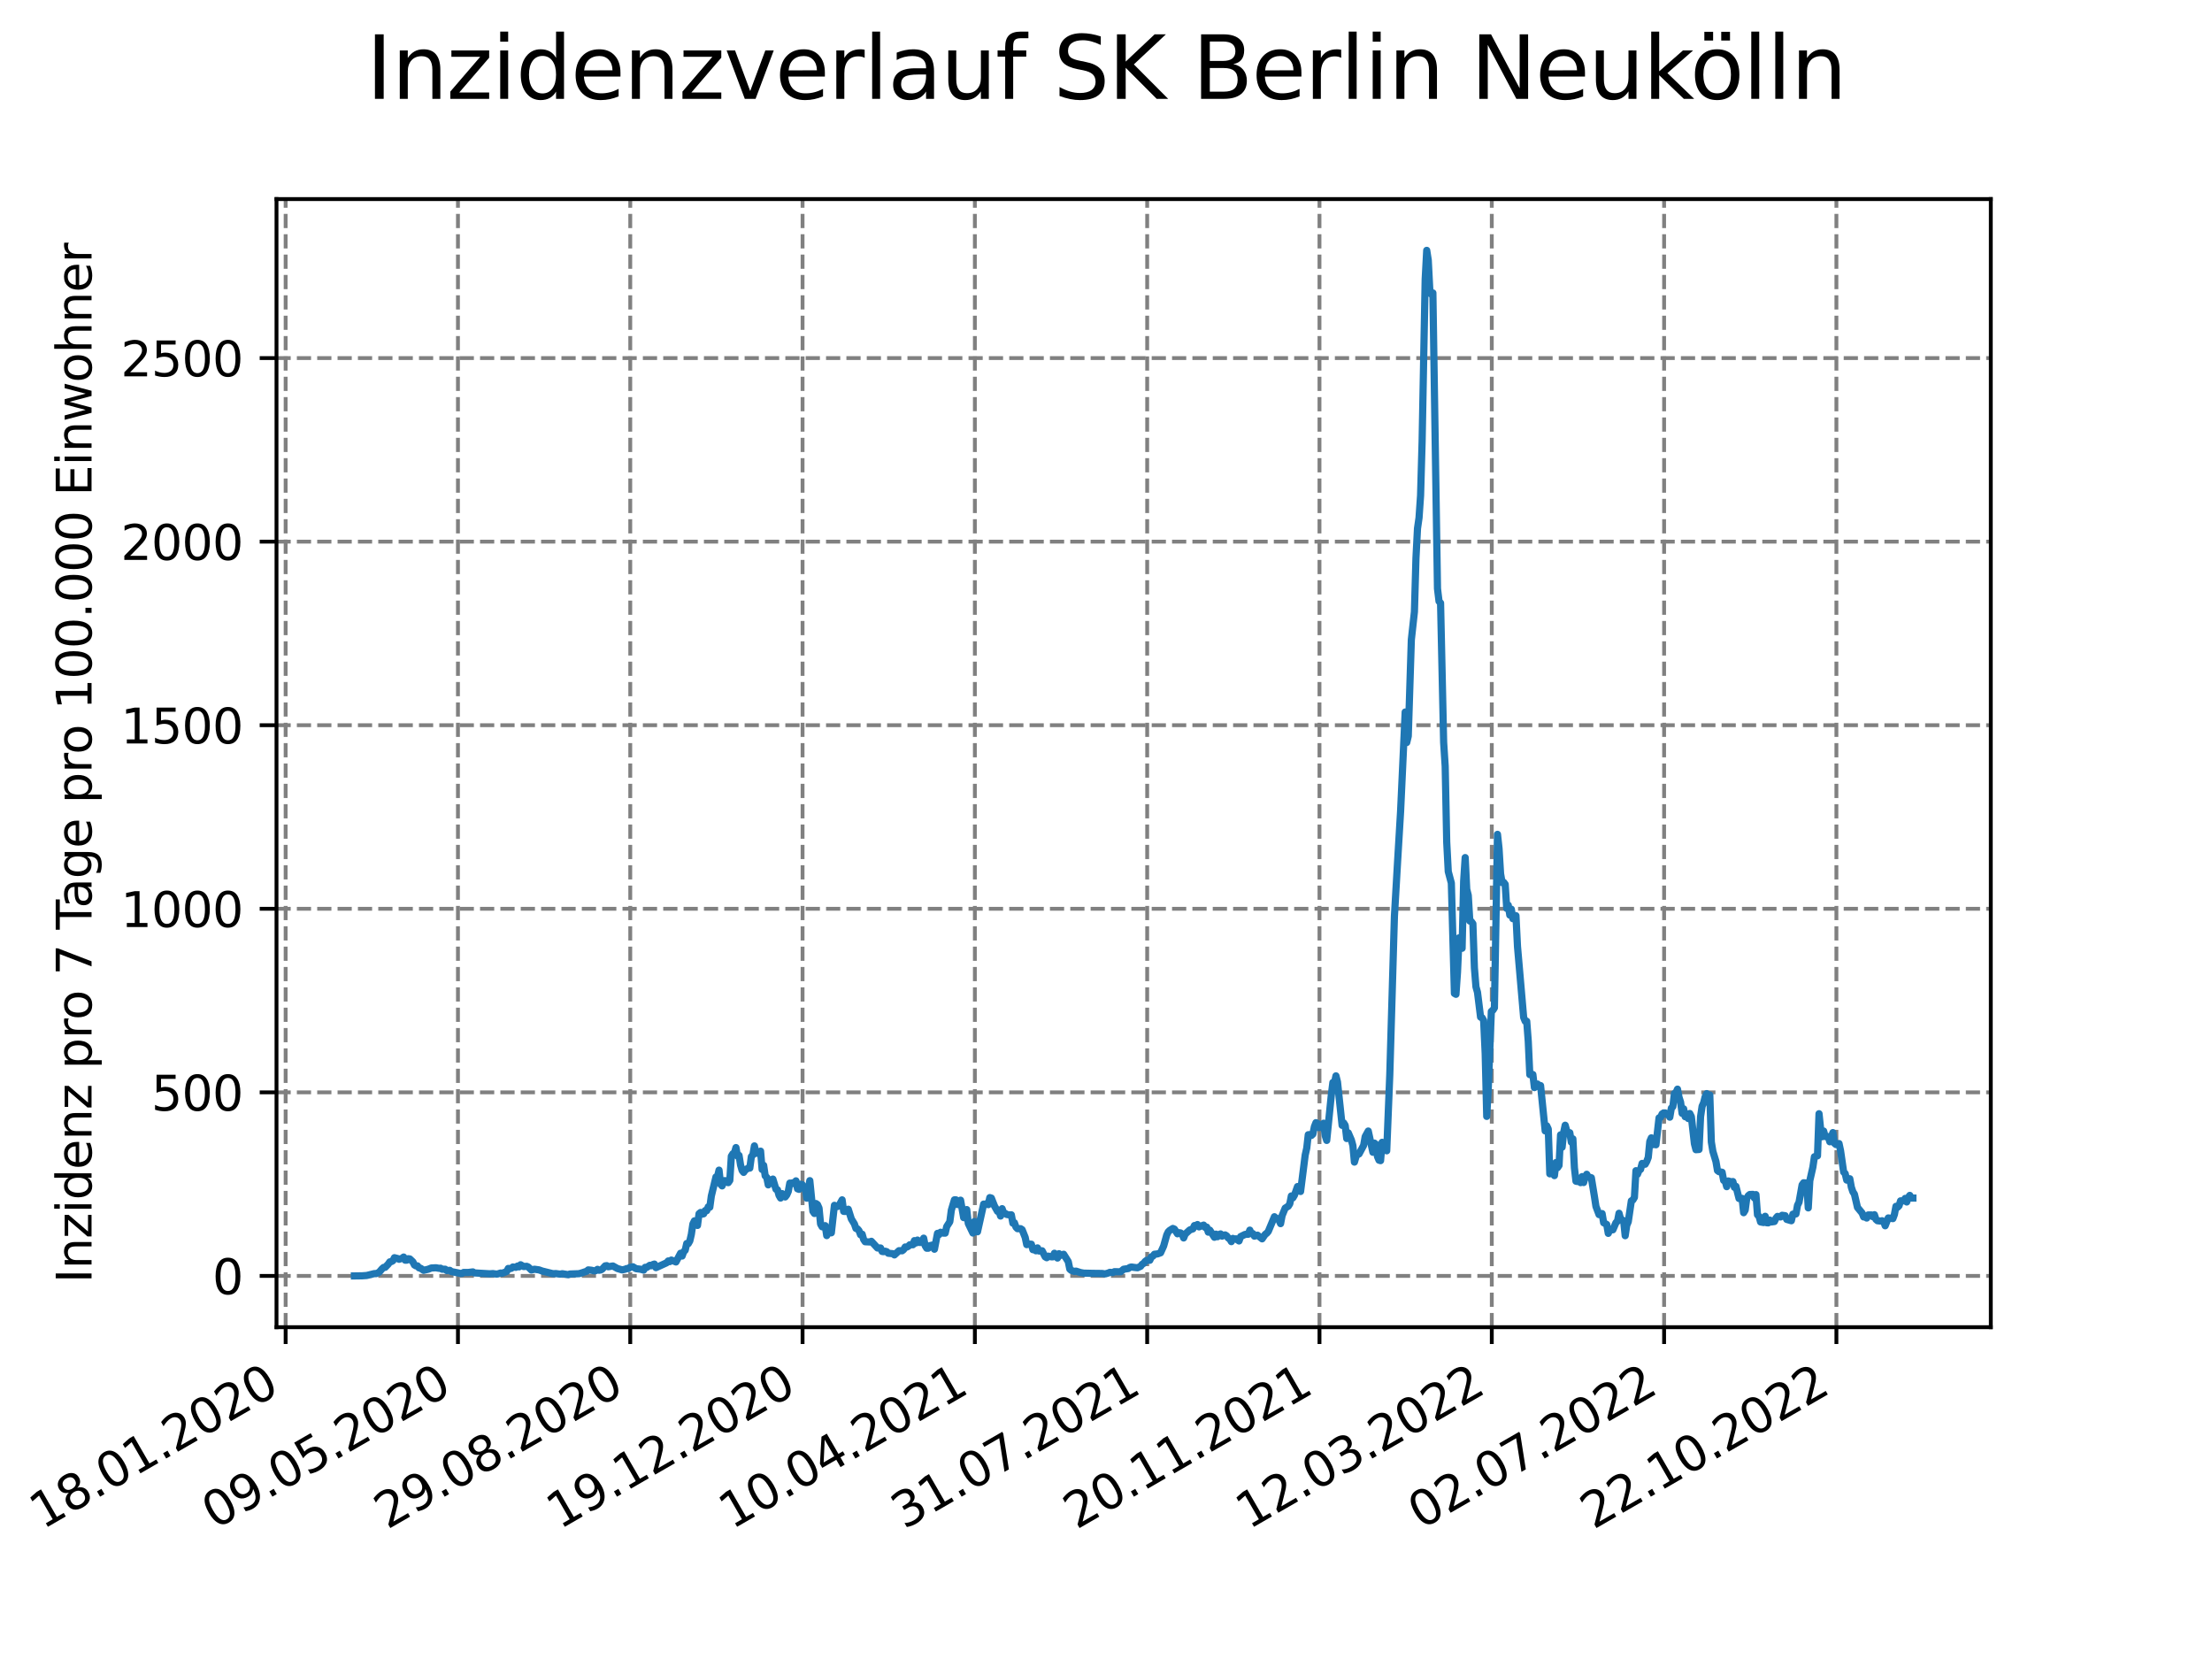<?xml version="1.0" encoding="utf-8" standalone="no"?>
<!DOCTYPE svg PUBLIC "-//W3C//DTD SVG 1.1//EN"
  "http://www.w3.org/Graphics/SVG/1.1/DTD/svg11.dtd">
<svg xmlns:xlink="http://www.w3.org/1999/xlink" width="460.8pt" height="345.6pt" viewBox="0 0 460.8 345.6" xmlns="http://www.w3.org/2000/svg" version="1.1">
 <defs>
  <style type="text/css">*{stroke-linejoin: round; stroke-linecap: butt}</style>
 </defs>
 <g id="figure_1">
  <g id="patch_1">
   <path d="M 0 345.6 
L 460.8 345.6 
L 460.8 0 
L 0 0 
z
" style="fill: #ffffff"/>
  </g>
  <g id="axes_1">
   <g id="patch_2">
    <path d="M 57.6 276.48 
L 414.72 276.48 
L 414.72 41.472 
L 57.6 41.472 
z
" style="fill: #ffffff"/>
   </g>
   <g id="matplotlib.axis_1">
    <g id="xtick_1">
     <g id="line2d_1">
      <path d="M 59.504 276.48 
L 59.504 41.472 
" clip-path="url(#p073a568edd)" style="fill: none; stroke-dasharray: 2.96,1.28; stroke-dashoffset: 0; stroke: #808080; stroke-width: 0.8"/>
     </g>
     <g id="line2d_2">
      <defs>
       <path id="mf4f0effdfe" d="M 0 0 
L 0 3.5 
" style="stroke: #000000; stroke-width: 0.8"/>
      </defs>
      <g>
       <use xlink:href="#mf4f0effdfe" x="59.504" y="276.48" style="stroke: #000000; stroke-width: 0.8"/>
      </g>
     </g>
     <g id="text_1">
      <!-- 18.01.2020 -->
      <g transform="translate(8.879 318.689) rotate(-30) scale(0.1 -0.1)">
       <defs>
        <path id="DejaVuSans-31" d="M 794 531 
L 1825 531 
L 1825 4091 
L 703 3866 
L 703 4441 
L 1819 4666 
L 2450 4666 
L 2450 531 
L 3481 531 
L 3481 0 
L 794 0 
L 794 531 
z
" transform="scale(0.016)"/>
        <path id="DejaVuSans-38" d="M 2034 2216 
Q 1584 2216 1326 1975 
Q 1069 1734 1069 1313 
Q 1069 891 1326 650 
Q 1584 409 2034 409 
Q 2484 409 2743 651 
Q 3003 894 3003 1313 
Q 3003 1734 2745 1975 
Q 2488 2216 2034 2216 
z
M 1403 2484 
Q 997 2584 770 2862 
Q 544 3141 544 3541 
Q 544 4100 942 4425 
Q 1341 4750 2034 4750 
Q 2731 4750 3128 4425 
Q 3525 4100 3525 3541 
Q 3525 3141 3298 2862 
Q 3072 2584 2669 2484 
Q 3125 2378 3379 2068 
Q 3634 1759 3634 1313 
Q 3634 634 3220 271 
Q 2806 -91 2034 -91 
Q 1263 -91 848 271 
Q 434 634 434 1313 
Q 434 1759 690 2068 
Q 947 2378 1403 2484 
z
M 1172 3481 
Q 1172 3119 1398 2916 
Q 1625 2713 2034 2713 
Q 2441 2713 2670 2916 
Q 2900 3119 2900 3481 
Q 2900 3844 2670 4047 
Q 2441 4250 2034 4250 
Q 1625 4250 1398 4047 
Q 1172 3844 1172 3481 
z
" transform="scale(0.016)"/>
        <path id="DejaVuSans-2e" d="M 684 794 
L 1344 794 
L 1344 0 
L 684 0 
L 684 794 
z
" transform="scale(0.016)"/>
        <path id="DejaVuSans-30" d="M 2034 4250 
Q 1547 4250 1301 3770 
Q 1056 3291 1056 2328 
Q 1056 1369 1301 889 
Q 1547 409 2034 409 
Q 2525 409 2770 889 
Q 3016 1369 3016 2328 
Q 3016 3291 2770 3770 
Q 2525 4250 2034 4250 
z
M 2034 4750 
Q 2819 4750 3233 4129 
Q 3647 3509 3647 2328 
Q 3647 1150 3233 529 
Q 2819 -91 2034 -91 
Q 1250 -91 836 529 
Q 422 1150 422 2328 
Q 422 3509 836 4129 
Q 1250 4750 2034 4750 
z
" transform="scale(0.016)"/>
        <path id="DejaVuSans-32" d="M 1228 531 
L 3431 531 
L 3431 0 
L 469 0 
L 469 531 
Q 828 903 1448 1529 
Q 2069 2156 2228 2338 
Q 2531 2678 2651 2914 
Q 2772 3150 2772 3378 
Q 2772 3750 2511 3984 
Q 2250 4219 1831 4219 
Q 1534 4219 1204 4116 
Q 875 4013 500 3803 
L 500 4441 
Q 881 4594 1212 4672 
Q 1544 4750 1819 4750 
Q 2544 4750 2975 4387 
Q 3406 4025 3406 3419 
Q 3406 3131 3298 2873 
Q 3191 2616 2906 2266 
Q 2828 2175 2409 1742 
Q 1991 1309 1228 531 
z
" transform="scale(0.016)"/>
       </defs>
       <use xlink:href="#DejaVuSans-31"/>
       <use xlink:href="#DejaVuSans-38" x="63.623"/>
       <use xlink:href="#DejaVuSans-2e" x="127.246"/>
       <use xlink:href="#DejaVuSans-30" x="159.033"/>
       <use xlink:href="#DejaVuSans-31" x="222.656"/>
       <use xlink:href="#DejaVuSans-2e" x="286.279"/>
       <use xlink:href="#DejaVuSans-32" x="318.066"/>
       <use xlink:href="#DejaVuSans-30" x="381.689"/>
       <use xlink:href="#DejaVuSans-32" x="445.312"/>
       <use xlink:href="#DejaVuSans-30" x="508.936"/>
      </g>
     </g>
    </g>
    <g id="xtick_2">
     <g id="line2d_3">
      <path d="M 95.399 276.48 
L 95.399 41.472 
" clip-path="url(#p073a568edd)" style="fill: none; stroke-dasharray: 2.96,1.28; stroke-dashoffset: 0; stroke: #808080; stroke-width: 0.8"/>
     </g>
     <g id="line2d_4">
      <g>
       <use xlink:href="#mf4f0effdfe" x="95.399" y="276.48" style="stroke: #000000; stroke-width: 0.8"/>
      </g>
     </g>
     <g id="text_2">
      <!-- 09.05.2020 -->
      <g transform="translate(44.774 318.689) rotate(-30) scale(0.1 -0.1)">
       <defs>
        <path id="DejaVuSans-39" d="M 703 97 
L 703 672 
Q 941 559 1184 500 
Q 1428 441 1663 441 
Q 2288 441 2617 861 
Q 2947 1281 2994 2138 
Q 2813 1869 2534 1725 
Q 2256 1581 1919 1581 
Q 1219 1581 811 2004 
Q 403 2428 403 3163 
Q 403 3881 828 4315 
Q 1253 4750 1959 4750 
Q 2769 4750 3195 4129 
Q 3622 3509 3622 2328 
Q 3622 1225 3098 567 
Q 2575 -91 1691 -91 
Q 1453 -91 1209 -44 
Q 966 3 703 97 
z
M 1959 2075 
Q 2384 2075 2632 2365 
Q 2881 2656 2881 3163 
Q 2881 3666 2632 3958 
Q 2384 4250 1959 4250 
Q 1534 4250 1286 3958 
Q 1038 3666 1038 3163 
Q 1038 2656 1286 2365 
Q 1534 2075 1959 2075 
z
" transform="scale(0.016)"/>
        <path id="DejaVuSans-35" d="M 691 4666 
L 3169 4666 
L 3169 4134 
L 1269 4134 
L 1269 2991 
Q 1406 3038 1543 3061 
Q 1681 3084 1819 3084 
Q 2600 3084 3056 2656 
Q 3513 2228 3513 1497 
Q 3513 744 3044 326 
Q 2575 -91 1722 -91 
Q 1428 -91 1123 -41 
Q 819 9 494 109 
L 494 744 
Q 775 591 1075 516 
Q 1375 441 1709 441 
Q 2250 441 2565 725 
Q 2881 1009 2881 1497 
Q 2881 1984 2565 2268 
Q 2250 2553 1709 2553 
Q 1456 2553 1204 2497 
Q 953 2441 691 2322 
L 691 4666 
z
" transform="scale(0.016)"/>
       </defs>
       <use xlink:href="#DejaVuSans-30"/>
       <use xlink:href="#DejaVuSans-39" x="63.623"/>
       <use xlink:href="#DejaVuSans-2e" x="127.246"/>
       <use xlink:href="#DejaVuSans-30" x="159.033"/>
       <use xlink:href="#DejaVuSans-35" x="222.656"/>
       <use xlink:href="#DejaVuSans-2e" x="286.279"/>
       <use xlink:href="#DejaVuSans-32" x="318.066"/>
       <use xlink:href="#DejaVuSans-30" x="381.689"/>
       <use xlink:href="#DejaVuSans-32" x="445.312"/>
       <use xlink:href="#DejaVuSans-30" x="508.936"/>
      </g>
     </g>
    </g>
    <g id="xtick_3">
     <g id="line2d_5">
      <path d="M 131.294 276.48 
L 131.294 41.472 
" clip-path="url(#p073a568edd)" style="fill: none; stroke-dasharray: 2.96,1.28; stroke-dashoffset: 0; stroke: #808080; stroke-width: 0.8"/>
     </g>
     <g id="line2d_6">
      <g>
       <use xlink:href="#mf4f0effdfe" x="131.294" y="276.48" style="stroke: #000000; stroke-width: 0.8"/>
      </g>
     </g>
     <g id="text_3">
      <!-- 29.08.2020 -->
      <g transform="translate(80.668 318.689) rotate(-30) scale(0.1 -0.1)">
       <use xlink:href="#DejaVuSans-32"/>
       <use xlink:href="#DejaVuSans-39" x="63.623"/>
       <use xlink:href="#DejaVuSans-2e" x="127.246"/>
       <use xlink:href="#DejaVuSans-30" x="159.033"/>
       <use xlink:href="#DejaVuSans-38" x="222.656"/>
       <use xlink:href="#DejaVuSans-2e" x="286.279"/>
       <use xlink:href="#DejaVuSans-32" x="318.066"/>
       <use xlink:href="#DejaVuSans-30" x="381.689"/>
       <use xlink:href="#DejaVuSans-32" x="445.312"/>
       <use xlink:href="#DejaVuSans-30" x="508.936"/>
      </g>
     </g>
    </g>
    <g id="xtick_4">
     <g id="line2d_7">
      <path d="M 167.188 276.48 
L 167.188 41.472 
" clip-path="url(#p073a568edd)" style="fill: none; stroke-dasharray: 2.96,1.28; stroke-dashoffset: 0; stroke: #808080; stroke-width: 0.8"/>
     </g>
     <g id="line2d_8">
      <g>
       <use xlink:href="#mf4f0effdfe" x="167.188" y="276.48" style="stroke: #000000; stroke-width: 0.8"/>
      </g>
     </g>
     <g id="text_4">
      <!-- 19.12.2020 -->
      <g transform="translate(116.563 318.689) rotate(-30) scale(0.1 -0.1)">
       <use xlink:href="#DejaVuSans-31"/>
       <use xlink:href="#DejaVuSans-39" x="63.623"/>
       <use xlink:href="#DejaVuSans-2e" x="127.246"/>
       <use xlink:href="#DejaVuSans-31" x="159.033"/>
       <use xlink:href="#DejaVuSans-32" x="222.656"/>
       <use xlink:href="#DejaVuSans-2e" x="286.279"/>
       <use xlink:href="#DejaVuSans-32" x="318.066"/>
       <use xlink:href="#DejaVuSans-30" x="381.689"/>
       <use xlink:href="#DejaVuSans-32" x="445.312"/>
       <use xlink:href="#DejaVuSans-30" x="508.936"/>
      </g>
     </g>
    </g>
    <g id="xtick_5">
     <g id="line2d_9">
      <path d="M 203.083 276.48 
L 203.083 41.472 
" clip-path="url(#p073a568edd)" style="fill: none; stroke-dasharray: 2.96,1.28; stroke-dashoffset: 0; stroke: #808080; stroke-width: 0.8"/>
     </g>
     <g id="line2d_10">
      <g>
       <use xlink:href="#mf4f0effdfe" x="203.083" y="276.48" style="stroke: #000000; stroke-width: 0.8"/>
      </g>
     </g>
     <g id="text_5">
      <!-- 10.04.2021 -->
      <g transform="translate(152.458 318.689) rotate(-30) scale(0.1 -0.1)">
       <defs>
        <path id="DejaVuSans-34" d="M 2419 4116 
L 825 1625 
L 2419 1625 
L 2419 4116 
z
M 2253 4666 
L 3047 4666 
L 3047 1625 
L 3713 1625 
L 3713 1100 
L 3047 1100 
L 3047 0 
L 2419 0 
L 2419 1100 
L 313 1100 
L 313 1709 
L 2253 4666 
z
" transform="scale(0.016)"/>
       </defs>
       <use xlink:href="#DejaVuSans-31"/>
       <use xlink:href="#DejaVuSans-30" x="63.623"/>
       <use xlink:href="#DejaVuSans-2e" x="127.246"/>
       <use xlink:href="#DejaVuSans-30" x="159.033"/>
       <use xlink:href="#DejaVuSans-34" x="222.656"/>
       <use xlink:href="#DejaVuSans-2e" x="286.279"/>
       <use xlink:href="#DejaVuSans-32" x="318.066"/>
       <use xlink:href="#DejaVuSans-30" x="381.689"/>
       <use xlink:href="#DejaVuSans-32" x="445.312"/>
       <use xlink:href="#DejaVuSans-31" x="508.936"/>
      </g>
     </g>
    </g>
    <g id="xtick_6">
     <g id="line2d_11">
      <path d="M 238.978 276.48 
L 238.978 41.472 
" clip-path="url(#p073a568edd)" style="fill: none; stroke-dasharray: 2.96,1.28; stroke-dashoffset: 0; stroke: #808080; stroke-width: 0.8"/>
     </g>
     <g id="line2d_12">
      <g>
       <use xlink:href="#mf4f0effdfe" x="238.978" y="276.48" style="stroke: #000000; stroke-width: 0.8"/>
      </g>
     </g>
     <g id="text_6">
      <!-- 31.07.2021 -->
      <g transform="translate(188.352 318.689) rotate(-30) scale(0.1 -0.1)">
       <defs>
        <path id="DejaVuSans-33" d="M 2597 2516 
Q 3050 2419 3304 2112 
Q 3559 1806 3559 1356 
Q 3559 666 3084 287 
Q 2609 -91 1734 -91 
Q 1441 -91 1130 -33 
Q 819 25 488 141 
L 488 750 
Q 750 597 1062 519 
Q 1375 441 1716 441 
Q 2309 441 2620 675 
Q 2931 909 2931 1356 
Q 2931 1769 2642 2001 
Q 2353 2234 1838 2234 
L 1294 2234 
L 1294 2753 
L 1863 2753 
Q 2328 2753 2575 2939 
Q 2822 3125 2822 3475 
Q 2822 3834 2567 4026 
Q 2313 4219 1838 4219 
Q 1578 4219 1281 4162 
Q 984 4106 628 3988 
L 628 4550 
Q 988 4650 1302 4700 
Q 1616 4750 1894 4750 
Q 2613 4750 3031 4423 
Q 3450 4097 3450 3541 
Q 3450 3153 3228 2886 
Q 3006 2619 2597 2516 
z
" transform="scale(0.016)"/>
        <path id="DejaVuSans-37" d="M 525 4666 
L 3525 4666 
L 3525 4397 
L 1831 0 
L 1172 0 
L 2766 4134 
L 525 4134 
L 525 4666 
z
" transform="scale(0.016)"/>
       </defs>
       <use xlink:href="#DejaVuSans-33"/>
       <use xlink:href="#DejaVuSans-31" x="63.623"/>
       <use xlink:href="#DejaVuSans-2e" x="127.246"/>
       <use xlink:href="#DejaVuSans-30" x="159.033"/>
       <use xlink:href="#DejaVuSans-37" x="222.656"/>
       <use xlink:href="#DejaVuSans-2e" x="286.279"/>
       <use xlink:href="#DejaVuSans-32" x="318.066"/>
       <use xlink:href="#DejaVuSans-30" x="381.689"/>
       <use xlink:href="#DejaVuSans-32" x="445.312"/>
       <use xlink:href="#DejaVuSans-31" x="508.936"/>
      </g>
     </g>
    </g>
    <g id="xtick_7">
     <g id="line2d_13">
      <path d="M 274.872 276.48 
L 274.872 41.472 
" clip-path="url(#p073a568edd)" style="fill: none; stroke-dasharray: 2.96,1.28; stroke-dashoffset: 0; stroke: #808080; stroke-width: 0.8"/>
     </g>
     <g id="line2d_14">
      <g>
       <use xlink:href="#mf4f0effdfe" x="274.872" y="276.48" style="stroke: #000000; stroke-width: 0.8"/>
      </g>
     </g>
     <g id="text_7">
      <!-- 20.11.2021 -->
      <g transform="translate(224.247 318.689) rotate(-30) scale(0.1 -0.1)">
       <use xlink:href="#DejaVuSans-32"/>
       <use xlink:href="#DejaVuSans-30" x="63.623"/>
       <use xlink:href="#DejaVuSans-2e" x="127.246"/>
       <use xlink:href="#DejaVuSans-31" x="159.033"/>
       <use xlink:href="#DejaVuSans-31" x="222.656"/>
       <use xlink:href="#DejaVuSans-2e" x="286.279"/>
       <use xlink:href="#DejaVuSans-32" x="318.066"/>
       <use xlink:href="#DejaVuSans-30" x="381.689"/>
       <use xlink:href="#DejaVuSans-32" x="445.312"/>
       <use xlink:href="#DejaVuSans-31" x="508.936"/>
      </g>
     </g>
    </g>
    <g id="xtick_8">
     <g id="line2d_15">
      <path d="M 310.767 276.48 
L 310.767 41.472 
" clip-path="url(#p073a568edd)" style="fill: none; stroke-dasharray: 2.96,1.28; stroke-dashoffset: 0; stroke: #808080; stroke-width: 0.8"/>
     </g>
     <g id="line2d_16">
      <g>
       <use xlink:href="#mf4f0effdfe" x="310.767" y="276.48" style="stroke: #000000; stroke-width: 0.8"/>
      </g>
     </g>
     <g id="text_8">
      <!-- 12.03.2022 -->
      <g transform="translate(260.142 318.689) rotate(-30) scale(0.1 -0.1)">
       <use xlink:href="#DejaVuSans-31"/>
       <use xlink:href="#DejaVuSans-32" x="63.623"/>
       <use xlink:href="#DejaVuSans-2e" x="127.246"/>
       <use xlink:href="#DejaVuSans-30" x="159.033"/>
       <use xlink:href="#DejaVuSans-33" x="222.656"/>
       <use xlink:href="#DejaVuSans-2e" x="286.279"/>
       <use xlink:href="#DejaVuSans-32" x="318.066"/>
       <use xlink:href="#DejaVuSans-30" x="381.689"/>
       <use xlink:href="#DejaVuSans-32" x="445.312"/>
       <use xlink:href="#DejaVuSans-32" x="508.936"/>
      </g>
     </g>
    </g>
    <g id="xtick_9">
     <g id="line2d_17">
      <path d="M 346.662 276.48 
L 346.662 41.472 
" clip-path="url(#p073a568edd)" style="fill: none; stroke-dasharray: 2.96,1.28; stroke-dashoffset: 0; stroke: #808080; stroke-width: 0.8"/>
     </g>
     <g id="line2d_18">
      <g>
       <use xlink:href="#mf4f0effdfe" x="346.662" y="276.48" style="stroke: #000000; stroke-width: 0.8"/>
      </g>
     </g>
     <g id="text_9">
      <!-- 02.07.2022 -->
      <g transform="translate(296.036 318.689) rotate(-30) scale(0.1 -0.1)">
       <use xlink:href="#DejaVuSans-30"/>
       <use xlink:href="#DejaVuSans-32" x="63.623"/>
       <use xlink:href="#DejaVuSans-2e" x="127.246"/>
       <use xlink:href="#DejaVuSans-30" x="159.033"/>
       <use xlink:href="#DejaVuSans-37" x="222.656"/>
       <use xlink:href="#DejaVuSans-2e" x="286.279"/>
       <use xlink:href="#DejaVuSans-32" x="318.066"/>
       <use xlink:href="#DejaVuSans-30" x="381.689"/>
       <use xlink:href="#DejaVuSans-32" x="445.312"/>
       <use xlink:href="#DejaVuSans-32" x="508.936"/>
      </g>
     </g>
    </g>
    <g id="xtick_10">
     <g id="line2d_19">
      <path d="M 382.556 276.48 
L 382.556 41.472 
" clip-path="url(#p073a568edd)" style="fill: none; stroke-dasharray: 2.96,1.28; stroke-dashoffset: 0; stroke: #808080; stroke-width: 0.8"/>
     </g>
     <g id="line2d_20">
      <g>
       <use xlink:href="#mf4f0effdfe" x="382.556" y="276.48" style="stroke: #000000; stroke-width: 0.8"/>
      </g>
     </g>
     <g id="text_10">
      <!-- 22.10.2022 -->
      <g transform="translate(331.931 318.689) rotate(-30) scale(0.1 -0.1)">
       <use xlink:href="#DejaVuSans-32"/>
       <use xlink:href="#DejaVuSans-32" x="63.623"/>
       <use xlink:href="#DejaVuSans-2e" x="127.246"/>
       <use xlink:href="#DejaVuSans-31" x="159.033"/>
       <use xlink:href="#DejaVuSans-30" x="222.656"/>
       <use xlink:href="#DejaVuSans-2e" x="286.279"/>
       <use xlink:href="#DejaVuSans-32" x="318.066"/>
       <use xlink:href="#DejaVuSans-30" x="381.689"/>
       <use xlink:href="#DejaVuSans-32" x="445.312"/>
       <use xlink:href="#DejaVuSans-32" x="508.936"/>
      </g>
     </g>
    </g>
   </g>
   <g id="matplotlib.axis_2">
    <g id="ytick_1">
     <g id="line2d_21">
      <path d="M 57.6 265.798 
L 414.72 265.798 
" clip-path="url(#p073a568edd)" style="fill: none; stroke-dasharray: 2.96,1.28; stroke-dashoffset: 0; stroke: #808080; stroke-width: 0.8"/>
     </g>
     <g id="line2d_22">
      <defs>
       <path id="mc4cc9c9d6b" d="M 0 0 
L -3.5 0 
" style="stroke: #000000; stroke-width: 0.8"/>
      </defs>
      <g>
       <use xlink:href="#mc4cc9c9d6b" x="57.6" y="265.798" style="stroke: #000000; stroke-width: 0.8"/>
      </g>
     </g>
     <g id="text_11">
      <!-- 0 -->
      <g transform="translate(44.237 269.597) scale(0.1 -0.1)">
       <use xlink:href="#DejaVuSans-30"/>
      </g>
     </g>
    </g>
    <g id="ytick_2">
     <g id="line2d_23">
      <path d="M 57.6 227.557 
L 414.72 227.557 
" clip-path="url(#p073a568edd)" style="fill: none; stroke-dasharray: 2.96,1.28; stroke-dashoffset: 0; stroke: #808080; stroke-width: 0.8"/>
     </g>
     <g id="line2d_24">
      <g>
       <use xlink:href="#mc4cc9c9d6b" x="57.6" y="227.557" style="stroke: #000000; stroke-width: 0.8"/>
      </g>
     </g>
     <g id="text_12">
      <!-- 500 -->
      <g transform="translate(31.512 231.356) scale(0.1 -0.1)">
       <use xlink:href="#DejaVuSans-35"/>
       <use xlink:href="#DejaVuSans-30" x="63.623"/>
       <use xlink:href="#DejaVuSans-30" x="127.246"/>
      </g>
     </g>
    </g>
    <g id="ytick_3">
     <g id="line2d_25">
      <path d="M 57.6 189.317 
L 414.72 189.317 
" clip-path="url(#p073a568edd)" style="fill: none; stroke-dasharray: 2.96,1.28; stroke-dashoffset: 0; stroke: #808080; stroke-width: 0.8"/>
     </g>
     <g id="line2d_26">
      <g>
       <use xlink:href="#mc4cc9c9d6b" x="57.6" y="189.317" style="stroke: #000000; stroke-width: 0.8"/>
      </g>
     </g>
     <g id="text_13">
      <!-- 1000 -->
      <g transform="translate(25.15 193.116) scale(0.1 -0.1)">
       <use xlink:href="#DejaVuSans-31"/>
       <use xlink:href="#DejaVuSans-30" x="63.623"/>
       <use xlink:href="#DejaVuSans-30" x="127.246"/>
       <use xlink:href="#DejaVuSans-30" x="190.869"/>
      </g>
     </g>
    </g>
    <g id="ytick_4">
     <g id="line2d_27">
      <path d="M 57.6 151.076 
L 414.72 151.076 
" clip-path="url(#p073a568edd)" style="fill: none; stroke-dasharray: 2.96,1.28; stroke-dashoffset: 0; stroke: #808080; stroke-width: 0.8"/>
     </g>
     <g id="line2d_28">
      <g>
       <use xlink:href="#mc4cc9c9d6b" x="57.6" y="151.076" style="stroke: #000000; stroke-width: 0.8"/>
      </g>
     </g>
     <g id="text_14">
      <!-- 1500 -->
      <g transform="translate(25.15 154.875) scale(0.1 -0.1)">
       <use xlink:href="#DejaVuSans-31"/>
       <use xlink:href="#DejaVuSans-35" x="63.623"/>
       <use xlink:href="#DejaVuSans-30" x="127.246"/>
       <use xlink:href="#DejaVuSans-30" x="190.869"/>
      </g>
     </g>
    </g>
    <g id="ytick_5">
     <g id="line2d_29">
      <path d="M 57.6 112.835 
L 414.72 112.835 
" clip-path="url(#p073a568edd)" style="fill: none; stroke-dasharray: 2.96,1.28; stroke-dashoffset: 0; stroke: #808080; stroke-width: 0.8"/>
     </g>
     <g id="line2d_30">
      <g>
       <use xlink:href="#mc4cc9c9d6b" x="57.6" y="112.835" style="stroke: #000000; stroke-width: 0.8"/>
      </g>
     </g>
     <g id="text_15">
      <!-- 2000 -->
      <g transform="translate(25.15 116.635) scale(0.1 -0.1)">
       <use xlink:href="#DejaVuSans-32"/>
       <use xlink:href="#DejaVuSans-30" x="63.623"/>
       <use xlink:href="#DejaVuSans-30" x="127.246"/>
       <use xlink:href="#DejaVuSans-30" x="190.869"/>
      </g>
     </g>
    </g>
    <g id="ytick_6">
     <g id="line2d_31">
      <path d="M 57.6 74.595 
L 414.72 74.595 
" clip-path="url(#p073a568edd)" style="fill: none; stroke-dasharray: 2.96,1.28; stroke-dashoffset: 0; stroke: #808080; stroke-width: 0.8"/>
     </g>
     <g id="line2d_32">
      <g>
       <use xlink:href="#mc4cc9c9d6b" x="57.6" y="74.595" style="stroke: #000000; stroke-width: 0.8"/>
      </g>
     </g>
     <g id="text_16">
      <!-- 2500 -->
      <g transform="translate(25.15 78.394) scale(0.1 -0.1)">
       <use xlink:href="#DejaVuSans-32"/>
       <use xlink:href="#DejaVuSans-35" x="63.623"/>
       <use xlink:href="#DejaVuSans-30" x="127.246"/>
       <use xlink:href="#DejaVuSans-30" x="190.869"/>
      </g>
     </g>
    </g>
    <g id="text_17">
     <!-- Inzidenz pro 7 Tage pro 100.000 Einwohner -->
     <g transform="translate(19.07 267.301) rotate(-90) scale(0.1 -0.1)">
      <defs>
       <path id="DejaVuSans-49" d="M 628 4666 
L 1259 4666 
L 1259 0 
L 628 0 
L 628 4666 
z
" transform="scale(0.016)"/>
       <path id="DejaVuSans-6e" d="M 3513 2113 
L 3513 0 
L 2938 0 
L 2938 2094 
Q 2938 2591 2744 2837 
Q 2550 3084 2163 3084 
Q 1697 3084 1428 2787 
Q 1159 2491 1159 1978 
L 1159 0 
L 581 0 
L 581 3500 
L 1159 3500 
L 1159 2956 
Q 1366 3272 1645 3428 
Q 1925 3584 2291 3584 
Q 2894 3584 3203 3211 
Q 3513 2838 3513 2113 
z
" transform="scale(0.016)"/>
       <path id="DejaVuSans-7a" d="M 353 3500 
L 3084 3500 
L 3084 2975 
L 922 459 
L 3084 459 
L 3084 0 
L 275 0 
L 275 525 
L 2438 3041 
L 353 3041 
L 353 3500 
z
" transform="scale(0.016)"/>
       <path id="DejaVuSans-69" d="M 603 3500 
L 1178 3500 
L 1178 0 
L 603 0 
L 603 3500 
z
M 603 4863 
L 1178 4863 
L 1178 4134 
L 603 4134 
L 603 4863 
z
" transform="scale(0.016)"/>
       <path id="DejaVuSans-64" d="M 2906 2969 
L 2906 4863 
L 3481 4863 
L 3481 0 
L 2906 0 
L 2906 525 
Q 2725 213 2448 61 
Q 2172 -91 1784 -91 
Q 1150 -91 751 415 
Q 353 922 353 1747 
Q 353 2572 751 3078 
Q 1150 3584 1784 3584 
Q 2172 3584 2448 3432 
Q 2725 3281 2906 2969 
z
M 947 1747 
Q 947 1113 1208 752 
Q 1469 391 1925 391 
Q 2381 391 2643 752 
Q 2906 1113 2906 1747 
Q 2906 2381 2643 2742 
Q 2381 3103 1925 3103 
Q 1469 3103 1208 2742 
Q 947 2381 947 1747 
z
" transform="scale(0.016)"/>
       <path id="DejaVuSans-65" d="M 3597 1894 
L 3597 1613 
L 953 1613 
Q 991 1019 1311 708 
Q 1631 397 2203 397 
Q 2534 397 2845 478 
Q 3156 559 3463 722 
L 3463 178 
Q 3153 47 2828 -22 
Q 2503 -91 2169 -91 
Q 1331 -91 842 396 
Q 353 884 353 1716 
Q 353 2575 817 3079 
Q 1281 3584 2069 3584 
Q 2775 3584 3186 3129 
Q 3597 2675 3597 1894 
z
M 3022 2063 
Q 3016 2534 2758 2815 
Q 2500 3097 2075 3097 
Q 1594 3097 1305 2825 
Q 1016 2553 972 2059 
L 3022 2063 
z
" transform="scale(0.016)"/>
       <path id="DejaVuSans-20" transform="scale(0.016)"/>
       <path id="DejaVuSans-70" d="M 1159 525 
L 1159 -1331 
L 581 -1331 
L 581 3500 
L 1159 3500 
L 1159 2969 
Q 1341 3281 1617 3432 
Q 1894 3584 2278 3584 
Q 2916 3584 3314 3078 
Q 3713 2572 3713 1747 
Q 3713 922 3314 415 
Q 2916 -91 2278 -91 
Q 1894 -91 1617 61 
Q 1341 213 1159 525 
z
M 3116 1747 
Q 3116 2381 2855 2742 
Q 2594 3103 2138 3103 
Q 1681 3103 1420 2742 
Q 1159 2381 1159 1747 
Q 1159 1113 1420 752 
Q 1681 391 2138 391 
Q 2594 391 2855 752 
Q 3116 1113 3116 1747 
z
" transform="scale(0.016)"/>
       <path id="DejaVuSans-72" d="M 2631 2963 
Q 2534 3019 2420 3045 
Q 2306 3072 2169 3072 
Q 1681 3072 1420 2755 
Q 1159 2438 1159 1844 
L 1159 0 
L 581 0 
L 581 3500 
L 1159 3500 
L 1159 2956 
Q 1341 3275 1631 3429 
Q 1922 3584 2338 3584 
Q 2397 3584 2469 3576 
Q 2541 3569 2628 3553 
L 2631 2963 
z
" transform="scale(0.016)"/>
       <path id="DejaVuSans-6f" d="M 1959 3097 
Q 1497 3097 1228 2736 
Q 959 2375 959 1747 
Q 959 1119 1226 758 
Q 1494 397 1959 397 
Q 2419 397 2687 759 
Q 2956 1122 2956 1747 
Q 2956 2369 2687 2733 
Q 2419 3097 1959 3097 
z
M 1959 3584 
Q 2709 3584 3137 3096 
Q 3566 2609 3566 1747 
Q 3566 888 3137 398 
Q 2709 -91 1959 -91 
Q 1206 -91 779 398 
Q 353 888 353 1747 
Q 353 2609 779 3096 
Q 1206 3584 1959 3584 
z
" transform="scale(0.016)"/>
       <path id="DejaVuSans-54" d="M -19 4666 
L 3928 4666 
L 3928 4134 
L 2272 4134 
L 2272 0 
L 1638 0 
L 1638 4134 
L -19 4134 
L -19 4666 
z
" transform="scale(0.016)"/>
       <path id="DejaVuSans-61" d="M 2194 1759 
Q 1497 1759 1228 1600 
Q 959 1441 959 1056 
Q 959 750 1161 570 
Q 1363 391 1709 391 
Q 2188 391 2477 730 
Q 2766 1069 2766 1631 
L 2766 1759 
L 2194 1759 
z
M 3341 1997 
L 3341 0 
L 2766 0 
L 2766 531 
Q 2569 213 2275 61 
Q 1981 -91 1556 -91 
Q 1019 -91 701 211 
Q 384 513 384 1019 
Q 384 1609 779 1909 
Q 1175 2209 1959 2209 
L 2766 2209 
L 2766 2266 
Q 2766 2663 2505 2880 
Q 2244 3097 1772 3097 
Q 1472 3097 1187 3025 
Q 903 2953 641 2809 
L 641 3341 
Q 956 3463 1253 3523 
Q 1550 3584 1831 3584 
Q 2591 3584 2966 3190 
Q 3341 2797 3341 1997 
z
" transform="scale(0.016)"/>
       <path id="DejaVuSans-67" d="M 2906 1791 
Q 2906 2416 2648 2759 
Q 2391 3103 1925 3103 
Q 1463 3103 1205 2759 
Q 947 2416 947 1791 
Q 947 1169 1205 825 
Q 1463 481 1925 481 
Q 2391 481 2648 825 
Q 2906 1169 2906 1791 
z
M 3481 434 
Q 3481 -459 3084 -895 
Q 2688 -1331 1869 -1331 
Q 1566 -1331 1297 -1286 
Q 1028 -1241 775 -1147 
L 775 -588 
Q 1028 -725 1275 -790 
Q 1522 -856 1778 -856 
Q 2344 -856 2625 -561 
Q 2906 -266 2906 331 
L 2906 616 
Q 2728 306 2450 153 
Q 2172 0 1784 0 
Q 1141 0 747 490 
Q 353 981 353 1791 
Q 353 2603 747 3093 
Q 1141 3584 1784 3584 
Q 2172 3584 2450 3431 
Q 2728 3278 2906 2969 
L 2906 3500 
L 3481 3500 
L 3481 434 
z
" transform="scale(0.016)"/>
       <path id="DejaVuSans-45" d="M 628 4666 
L 3578 4666 
L 3578 4134 
L 1259 4134 
L 1259 2753 
L 3481 2753 
L 3481 2222 
L 1259 2222 
L 1259 531 
L 3634 531 
L 3634 0 
L 628 0 
L 628 4666 
z
" transform="scale(0.016)"/>
       <path id="DejaVuSans-77" d="M 269 3500 
L 844 3500 
L 1563 769 
L 2278 3500 
L 2956 3500 
L 3675 769 
L 4391 3500 
L 4966 3500 
L 4050 0 
L 3372 0 
L 2619 2869 
L 1863 0 
L 1184 0 
L 269 3500 
z
" transform="scale(0.016)"/>
       <path id="DejaVuSans-68" d="M 3513 2113 
L 3513 0 
L 2938 0 
L 2938 2094 
Q 2938 2591 2744 2837 
Q 2550 3084 2163 3084 
Q 1697 3084 1428 2787 
Q 1159 2491 1159 1978 
L 1159 0 
L 581 0 
L 581 4863 
L 1159 4863 
L 1159 2956 
Q 1366 3272 1645 3428 
Q 1925 3584 2291 3584 
Q 2894 3584 3203 3211 
Q 3513 2838 3513 2113 
z
" transform="scale(0.016)"/>
      </defs>
      <use xlink:href="#DejaVuSans-49"/>
      <use xlink:href="#DejaVuSans-6e" x="29.492"/>
      <use xlink:href="#DejaVuSans-7a" x="92.871"/>
      <use xlink:href="#DejaVuSans-69" x="145.361"/>
      <use xlink:href="#DejaVuSans-64" x="173.145"/>
      <use xlink:href="#DejaVuSans-65" x="236.621"/>
      <use xlink:href="#DejaVuSans-6e" x="298.145"/>
      <use xlink:href="#DejaVuSans-7a" x="361.523"/>
      <use xlink:href="#DejaVuSans-20" x="414.014"/>
      <use xlink:href="#DejaVuSans-70" x="445.801"/>
      <use xlink:href="#DejaVuSans-72" x="509.277"/>
      <use xlink:href="#DejaVuSans-6f" x="548.141"/>
      <use xlink:href="#DejaVuSans-20" x="609.322"/>
      <use xlink:href="#DejaVuSans-37" x="641.109"/>
      <use xlink:href="#DejaVuSans-20" x="704.732"/>
      <use xlink:href="#DejaVuSans-54" x="736.52"/>
      <use xlink:href="#DejaVuSans-61" x="781.104"/>
      <use xlink:href="#DejaVuSans-67" x="842.383"/>
      <use xlink:href="#DejaVuSans-65" x="905.859"/>
      <use xlink:href="#DejaVuSans-20" x="967.383"/>
      <use xlink:href="#DejaVuSans-70" x="999.17"/>
      <use xlink:href="#DejaVuSans-72" x="1062.646"/>
      <use xlink:href="#DejaVuSans-6f" x="1101.51"/>
      <use xlink:href="#DejaVuSans-20" x="1162.691"/>
      <use xlink:href="#DejaVuSans-31" x="1194.479"/>
      <use xlink:href="#DejaVuSans-30" x="1258.102"/>
      <use xlink:href="#DejaVuSans-30" x="1321.725"/>
      <use xlink:href="#DejaVuSans-2e" x="1385.348"/>
      <use xlink:href="#DejaVuSans-30" x="1417.135"/>
      <use xlink:href="#DejaVuSans-30" x="1480.758"/>
      <use xlink:href="#DejaVuSans-30" x="1544.381"/>
      <use xlink:href="#DejaVuSans-20" x="1608.004"/>
      <use xlink:href="#DejaVuSans-45" x="1639.791"/>
      <use xlink:href="#DejaVuSans-69" x="1702.975"/>
      <use xlink:href="#DejaVuSans-6e" x="1730.758"/>
      <use xlink:href="#DejaVuSans-77" x="1794.137"/>
      <use xlink:href="#DejaVuSans-6f" x="1875.924"/>
      <use xlink:href="#DejaVuSans-68" x="1937.105"/>
      <use xlink:href="#DejaVuSans-6e" x="2000.484"/>
      <use xlink:href="#DejaVuSans-65" x="2063.863"/>
      <use xlink:href="#DejaVuSans-72" x="2125.387"/>
     </g>
    </g>
   </g>
   <g id="line2d_33">
    <path d="M 73.833 265.798 
L 75.435 265.775 
L 76.397 265.705 
L 77.999 265.309 
L 78.32 265.332 
L 78.961 265.053 
L 79.602 264.309 
L 79.922 264.029 
L 80.242 264.006 
L 80.883 263.331 
L 81.204 262.866 
L 81.524 262.819 
L 81.845 262.633 
L 82.165 262.005 
L 82.806 262.168 
L 83.127 262.331 
L 83.768 262.121 
L 84.088 261.865 
L 84.409 262.517 
L 84.729 262.517 
L 85.05 262.214 
L 85.37 262.261 
L 86.011 262.866 
L 86.332 263.517 
L 86.652 263.704 
L 86.973 263.704 
L 87.293 264.122 
L 87.614 264.192 
L 88.255 264.634 
L 89.216 264.402 
L 89.857 264.146 
L 90.819 264.099 
L 91.46 264.215 
L 91.78 264.192 
L 92.101 264.402 
L 92.742 264.402 
L 93.062 264.681 
L 93.703 264.634 
L 94.023 264.89 
L 95.305 265.146 
L 95.946 265.286 
L 96.267 265.263 
L 96.587 265.076 
L 97.549 265.076 
L 98.51 264.96 
L 98.831 265.17 
L 102.036 265.356 
L 102.677 265.309 
L 103.318 265.402 
L 103.638 265.402 
L 104.279 265.193 
L 104.6 265.239 
L 105.241 265.007 
L 105.561 264.867 
L 105.882 264.239 
L 106.202 264.285 
L 106.523 264.215 
L 106.843 263.936 
L 107.484 264.006 
L 107.804 263.75 
L 108.125 263.913 
L 108.445 263.471 
L 109.086 263.843 
L 109.727 263.797 
L 110.048 263.936 
L 110.689 264.564 
L 111.33 264.402 
L 112.291 264.541 
L 112.932 264.774 
L 115.176 265.332 
L 115.817 265.309 
L 116.458 265.402 
L 116.778 265.425 
L 117.099 265.332 
L 118.381 265.542 
L 118.701 265.402 
L 120.624 265.332 
L 121.265 265.146 
L 122.226 264.82 
L 122.547 264.541 
L 123.188 264.611 
L 123.829 264.751 
L 124.149 264.681 
L 124.47 264.425 
L 124.79 264.611 
L 125.111 264.564 
L 125.431 264.402 
L 126.072 263.704 
L 126.393 263.657 
L 126.713 263.89 
L 127.675 263.727 
L 128.636 264.262 
L 129.598 264.541 
L 130.239 264.402 
L 130.559 264.262 
L 130.88 264.285 
L 131.2 264.029 
L 131.841 263.89 
L 132.482 264.285 
L 133.444 264.402 
L 134.085 264.588 
L 134.405 264.006 
L 134.725 264.029 
L 135.366 263.587 
L 135.687 263.68 
L 136.007 263.424 
L 136.328 263.331 
L 136.648 264.076 
L 138.892 263.052 
L 139.212 262.68 
L 139.533 262.819 
L 139.853 262.493 
L 140.815 262.889 
L 141.776 261.074 
L 142.097 261.656 
L 142.417 260.771 
L 142.738 260.446 
L 143.058 259.049 
L 143.379 259.073 
L 143.699 258.514 
L 144.02 257.141 
L 144.34 254.977 
L 144.661 254.326 
L 144.981 254.651 
L 145.302 255.28 
L 145.622 252.836 
L 145.943 252.58 
L 146.263 252.929 
L 146.584 252.86 
L 146.904 252.185 
L 147.225 252.208 
L 147.545 251.394 
L 147.866 251.487 
L 148.186 249.136 
L 149.147 245.18 
L 149.468 245.111 
L 149.788 243.761 
L 150.109 246.693 
L 150.429 247.042 
L 150.75 245.972 
L 151.07 245.948 
L 151.391 246.297 
L 151.711 246.367 
L 152.032 245.902 
L 152.352 240.852 
L 152.673 240.34 
L 152.993 240.177 
L 153.314 239.06 
L 153.634 240.829 
L 153.955 240.689 
L 154.275 242.714 
L 154.596 243.831 
L 154.916 244.226 
L 155.237 243.761 
L 155.878 243.319 
L 156.198 243.342 
L 156.519 240.945 
L 156.839 240.573 
L 157.16 238.711 
L 157.48 240.27 
L 158.121 240.131 
L 158.442 239.805 
L 158.762 243.621 
L 159.083 242.76 
L 159.403 244.948 
L 159.724 245.274 
L 160.044 246.833 
L 160.365 245.762 
L 160.685 246.181 
L 161.006 245.623 
L 161.646 247.74 
L 161.967 247.857 
L 162.287 249.02 
L 162.608 249.578 
L 162.928 248.648 
L 163.249 249.136 
L 163.569 249.346 
L 163.89 248.927 
L 164.21 248.206 
L 164.531 246.46 
L 164.851 246.484 
L 165.172 246.39 
L 165.492 246.6 
L 165.813 245.995 
L 166.133 247.647 
L 166.454 247.763 
L 166.774 246.693 
L 167.095 246.763 
L 167.415 247.345 
L 167.736 247.345 
L 168.056 249.602 
L 168.697 245.948 
L 169.338 252.324 
L 169.659 252.79 
L 169.979 250.719 
L 170.3 250.951 
L 170.62 251.673 
L 170.941 255 
L 171.261 255.559 
L 171.582 255.582 
L 171.902 255.326 
L 172.223 257.397 
L 172.543 256.117 
L 172.864 256.839 
L 173.184 256.816 
L 173.825 251.091 
L 174.146 251.347 
L 174.466 251.347 
L 174.787 251.114 
L 175.427 249.951 
L 175.748 252.348 
L 176.068 252.371 
L 176.389 252.278 
L 176.709 251.906 
L 177.35 253.93 
L 177.991 254.977 
L 178.312 255.908 
L 178.632 256.001 
L 178.953 256.373 
L 179.273 257.234 
L 179.594 257.095 
L 179.914 258.212 
L 180.235 258.677 
L 181.196 258.724 
L 181.517 258.584 
L 182.799 259.98 
L 183.44 259.98 
L 183.76 260.702 
L 184.081 260.748 
L 184.401 260.655 
L 184.722 260.748 
L 185.042 261.074 
L 186.004 261.167 
L 186.324 261.423 
L 187.286 260.539 
L 187.927 260.562 
L 188.247 260.306 
L 188.568 259.771 
L 188.888 259.794 
L 189.208 259.631 
L 189.529 259.305 
L 190.17 259.305 
L 190.49 258.444 
L 190.811 258.933 
L 191.131 258.328 
L 191.452 258.817 
L 192.093 258.817 
L 192.413 257.932 
L 192.734 259.515 
L 193.054 260.027 
L 193.375 260.027 
L 193.695 259.492 
L 194.336 259.352 
L 194.657 260.236 
L 195.298 256.932 
L 195.618 257.188 
L 195.939 256.699 
L 196.58 256.885 
L 196.9 256.885 
L 197.221 255.512 
L 197.862 254.512 
L 198.182 252.092 
L 198.823 249.951 
L 199.144 249.951 
L 199.464 250.928 
L 199.785 250.789 
L 200.105 250.021 
L 200.746 253.651 
L 201.067 253.697 
L 201.387 251.975 
L 201.708 254.861 
L 202.669 256.862 
L 202.989 254.465 
L 203.31 255.117 
L 203.63 256.606 
L 204.912 250.835 
L 205.233 250.882 
L 205.553 250.719 
L 205.874 250.951 
L 206.194 249.485 
L 206.515 249.578 
L 207.156 251.207 
L 207.797 252.348 
L 208.117 252.348 
L 208.438 253.325 
L 208.758 251.789 
L 209.079 252.72 
L 209.399 252.767 
L 209.72 252.999 
L 210.361 253.092 
L 210.681 253.069 
L 211.002 254.814 
L 211.322 254.721 
L 211.643 255.629 
L 211.963 255.955 
L 212.604 255.955 
L 212.925 256.164 
L 213.566 257.77 
L 213.886 259.282 
L 214.207 259.166 
L 214.848 259.189 
L 215.168 260.329 
L 215.489 260.329 
L 215.809 260.562 
L 216.129 259.957 
L 216.45 260.609 
L 217.091 260.562 
L 217.732 261.819 
L 218.052 262.005 
L 218.373 261.679 
L 219.014 261.819 
L 219.334 261.819 
L 219.655 261.074 
L 220.296 262.075 
L 220.616 261.167 
L 220.937 261.516 
L 221.578 261.283 
L 222.539 262.819 
L 222.86 264.378 
L 223.18 264.658 
L 223.821 264.867 
L 224.142 264.797 
L 225.103 265.1 
L 225.744 265.216 
L 227.667 265.263 
L 229.59 265.286 
L 230.231 265.379 
L 230.872 265.193 
L 231.192 265.053 
L 231.833 265.1 
L 232.154 264.914 
L 233.436 264.937 
L 234.077 264.402 
L 235.038 264.262 
L 235.359 264.029 
L 235.679 263.936 
L 236.32 264.029 
L 236.961 264.099 
L 237.602 263.797 
L 237.923 263.378 
L 238.243 263.192 
L 238.564 262.773 
L 238.884 262.54 
L 239.525 262.54 
L 239.846 261.819 
L 240.166 261.679 
L 240.487 261.283 
L 241.128 261.214 
L 241.769 260.981 
L 242.41 259.561 
L 243.05 257.281 
L 243.371 256.606 
L 243.691 256.304 
L 244.332 255.908 
L 244.653 256.048 
L 245.294 257.025 
L 245.614 256.792 
L 245.935 256.839 
L 246.255 257.071 
L 246.576 257.886 
L 246.896 257.095 
L 247.858 256.21 
L 248.499 256.001 
L 248.819 255.303 
L 249.14 255.28 
L 249.46 255.094 
L 249.781 255.582 
L 250.742 255.21 
L 251.063 255.699 
L 251.383 255.629 
L 251.704 256.676 
L 252.024 256.257 
L 252.986 257.746 
L 253.306 257.095 
L 253.627 257.63 
L 253.947 257.165 
L 254.268 257.048 
L 254.588 257.514 
L 254.909 257.304 
L 255.229 257.258 
L 255.55 257.467 
L 255.87 257.909 
L 256.191 258.095 
L 256.511 258.654 
L 256.831 257.979 
L 257.152 258.119 
L 257.472 258.072 
L 258.113 258.514 
L 258.434 257.607 
L 259.395 257.141 
L 260.036 257.118 
L 260.357 256.257 
L 260.677 257.002 
L 260.998 256.978 
L 261.318 257.514 
L 261.959 257.304 
L 262.921 258.072 
L 263.562 257.141 
L 263.882 256.909 
L 264.203 256.536 
L 265.485 253.465 
L 265.805 253.79 
L 266.126 253.837 
L 266.446 254.209 
L 266.767 254.907 
L 267.087 253.232 
L 267.728 251.673 
L 268.369 251.277 
L 268.69 250.765 
L 269.01 249.136 
L 269.331 249.532 
L 269.651 248.997 
L 270.292 247.182 
L 270.612 247.88 
L 270.933 248.206 
L 271.894 240.619 
L 272.215 239.2 
L 272.535 236.384 
L 272.856 236.361 
L 273.176 236.547 
L 273.497 236.245 
L 273.817 234.686 
L 274.138 233.871 
L 274.458 234.034 
L 274.779 234.895 
L 275.099 234.825 
L 275.42 234.546 
L 275.74 233.987 
L 276.061 236.57 
L 276.381 237.571 
L 277.343 228.03 
L 277.663 225.494 
L 277.984 225.633 
L 278.304 224.121 
L 278.625 225.401 
L 279.586 234.43 
L 279.907 233.918 
L 280.227 234.43 
L 280.548 237.175 
L 280.868 235.989 
L 281.509 237.478 
L 281.83 238.642 
L 282.15 242.085 
L 282.471 240.992 
L 282.791 240.433 
L 283.112 240.387 
L 284.073 238.595 
L 284.393 236.78 
L 285.034 235.616 
L 285.996 240.038 
L 286.316 238.13 
L 286.637 238.386 
L 286.957 240.945 
L 287.278 241.69 
L 287.598 241.783 
L 287.919 237.967 
L 288.88 239.735 
L 289.521 223.795 
L 290.483 190.868 
L 291.124 179.814 
L 291.765 169.087 
L 292.726 148.33 
L 293.047 154.683 
L 293.367 153.356 
L 294.008 133.274 
L 294.649 127.457 
L 294.97 116.287 
L 295.29 110.097 
L 295.611 107.863 
L 295.931 103.232 
L 296.252 91.969 
L 296.893 58.181 
L 297.213 52.154 
L 297.533 54.202 
L 297.854 60.415 
L 298.174 61.299 
L 298.495 61.02 
L 299.456 122.616 
L 299.777 125.269 
L 300.097 125.618 
L 300.738 154.659 
L 301.059 159.639 
L 301.379 175.44 
L 301.7 181.56 
L 302.341 183.957 
L 302.982 206.948 
L 303.302 207.134 
L 303.623 202.549 
L 303.943 195.359 
L 304.264 196.918 
L 304.584 197.546 
L 304.905 183.584 
L 305.225 178.651 
L 305.546 185.236 
L 305.866 186.516 
L 306.187 191.868 
L 306.507 191.985 
L 306.828 192.427 
L 307.148 201.642 
L 307.469 205.575 
L 307.789 206.715 
L 308.43 211.881 
L 308.751 212.02 
L 309.071 212.579 
L 309.392 219.467 
L 309.712 232.568 
L 310.033 226.657 
L 310.674 210.694 
L 310.994 210.461 
L 311.314 209.949 
L 311.955 173.811 
L 312.276 176.766 
L 312.596 182.002 
L 312.917 183.863 
L 313.237 183.794 
L 313.558 184.213 
L 313.878 189.239 
L 314.199 188.564 
L 314.519 190.635 
L 314.84 189.402 
L 315.16 191.38 
L 315.481 190.845 
L 315.801 190.751 
L 316.122 197.174 
L 317.404 211.951 
L 317.724 212.742 
L 318.045 212.742 
L 318.365 216.93 
L 318.686 223.865 
L 319.006 223.725 
L 319.327 223.842 
L 319.647 226.564 
L 319.968 226.308 
L 320.288 225.82 
L 320.609 226.401 
L 320.929 226.145 
L 321.891 235.593 
L 322.211 234.523 
L 322.532 235.198 
L 322.852 244.529 
L 323.173 243.505 
L 323.493 243.342 
L 323.814 244.901 
L 324.134 242.179 
L 324.454 243.249 
L 324.775 242.784 
L 325.095 236.408 
L 325.416 238.991 
L 325.736 235.919 
L 326.057 234.406 
L 326.377 235.547 
L 326.698 235.896 
L 327.018 235.965 
L 327.339 237.943 
L 327.659 237.245 
L 327.98 243.272 
L 328.3 246.065 
L 328.621 246.135 
L 328.941 246.065 
L 329.262 246.367 
L 329.582 245.111 
L 329.903 246.344 
L 330.223 245.18 
L 330.544 244.622 
L 330.864 245.18 
L 331.505 245.343 
L 332.146 249.253 
L 332.467 251.324 
L 333.108 253.022 
L 333.749 252.813 
L 334.069 254.721 
L 334.71 255.07 
L 335.031 256.932 
L 335.351 256.21 
L 335.992 256.187 
L 336.633 254.698 
L 336.954 254.395 
L 337.274 252.743 
L 337.595 253.93 
L 338.235 254.302 
L 338.556 257.421 
L 338.876 255.28 
L 339.197 254.512 
L 339.838 250.16 
L 340.158 249.974 
L 340.479 249.439 
L 340.799 243.877 
L 341.12 244.622 
L 341.44 243.807 
L 341.761 243.598 
L 342.081 242.365 
L 342.722 242.528 
L 343.043 241.946 
L 343.363 241.108 
L 343.684 237.781 
L 344.004 237.036 
L 344.325 238.455 
L 344.645 238.386 
L 344.966 238.479 
L 345.607 232.87 
L 345.927 232.754 
L 346.248 232.056 
L 346.568 231.847 
L 346.889 231.847 
L 347.209 232.172 
L 347.53 232.009 
L 347.85 232.731 
L 348.171 230.846 
L 348.491 230.52 
L 348.812 227.798 
L 349.132 227.635 
L 349.453 226.89 
L 349.773 228.589 
L 350.094 229.589 
L 350.414 231.94 
L 350.735 230.986 
L 351.055 232.638 
L 351.376 232.265 
L 351.696 233.01 
L 352.016 231.963 
L 352.337 232.615 
L 352.978 238.269 
L 353.298 239.503 
L 353.939 239.456 
L 354.26 232.615 
L 354.58 230.45 
L 354.901 229.729 
L 355.221 228.449 
L 355.542 227.821 
L 355.862 228.147 
L 356.183 228.1 
L 356.503 237.897 
L 356.824 239.852 
L 357.465 241.969 
L 357.785 243.854 
L 358.106 244.087 
L 358.747 244.203 
L 359.067 245.902 
L 359.388 246.018 
L 359.708 247.205 
L 360.029 246.018 
L 360.67 246.204 
L 360.99 246.135 
L 361.311 247.345 
L 361.631 247.135 
L 362.272 249.672 
L 362.593 249.602 
L 362.913 249.648 
L 363.234 252.627 
L 363.554 252.092 
L 363.875 249.672 
L 364.195 249.09 
L 364.516 248.834 
L 365.156 248.811 
L 365.477 249.578 
L 365.797 248.857 
L 366.118 253.069 
L 366.438 253.395 
L 366.759 254.558 
L 367.4 254.675 
L 367.72 253.372 
L 368.041 254.721 
L 368.361 254.744 
L 368.682 254.163 
L 369.002 254.558 
L 369.643 254.465 
L 369.964 253.767 
L 370.284 253.395 
L 370.925 253.511 
L 371.246 253.162 
L 371.887 253.255 
L 372.207 254.023 
L 373.169 254.302 
L 373.489 252.929 
L 374.13 252.883 
L 374.451 251.091 
L 374.771 250.439 
L 375.412 246.833 
L 375.733 246.39 
L 376.374 246.46 
L 376.694 251.626 
L 377.015 245.972 
L 377.656 243.133 
L 377.976 240.969 
L 378.617 240.782 
L 378.937 232.009 
L 379.258 235.058 
L 379.578 236.803 
L 379.899 235.616 
L 380.219 236.757 
L 380.86 236.78 
L 381.181 237.85 
L 381.822 235.942 
L 382.142 238.153 
L 382.463 238.432 
L 383.104 238.223 
L 383.424 239.712 
L 384.065 244.157 
L 384.386 244.482 
L 384.706 245.832 
L 385.027 245.576 
L 385.347 245.553 
L 385.668 247.321 
L 385.988 248.275 
L 386.309 248.764 
L 386.95 251.533 
L 387.911 252.697 
L 388.232 253.511 
L 388.552 253.441 
L 388.873 253.744 
L 389.193 253.092 
L 389.834 253.092 
L 390.155 253.465 
L 390.475 253.046 
L 390.796 254.023 
L 391.116 254.302 
L 391.757 254.372 
L 392.078 254.302 
L 392.398 254.442 
L 392.718 255.35 
L 393.359 253.721 
L 394.321 253.86 
L 394.641 252.999 
L 394.962 251.3 
L 395.282 251.51 
L 395.603 251.184 
L 395.923 250.16 
L 396.564 250.16 
L 396.885 249.648 
L 397.205 250.393 
L 397.526 249.462 
L 397.846 249.02 
L 398.167 249.578 
L 398.487 249.578 
L 398.487 249.578 
" clip-path="url(#p073a568edd)" style="fill: none; stroke: #1f77b4; stroke-width: 1.5; stroke-linecap: square"/>
   </g>
   <g id="patch_3">
    <path d="M 57.6 276.48 
L 57.6 41.472 
" style="fill: none; stroke: #000000; stroke-width: 0.8; stroke-linejoin: miter; stroke-linecap: square"/>
   </g>
   <g id="patch_4">
    <path d="M 414.72 276.48 
L 414.72 41.472 
" style="fill: none; stroke: #000000; stroke-width: 0.8; stroke-linejoin: miter; stroke-linecap: square"/>
   </g>
   <g id="patch_5">
    <path d="M 57.6 276.48 
L 414.72 276.48 
" style="fill: none; stroke: #000000; stroke-width: 0.8; stroke-linejoin: miter; stroke-linecap: square"/>
   </g>
   <g id="patch_6">
    <path d="M 57.6 41.472 
L 414.72 41.472 
" style="fill: none; stroke: #000000; stroke-width: 0.8; stroke-linejoin: miter; stroke-linecap: square"/>
   </g>
  </g>
  <g id="text_18">
   <!-- Inzidenzverlauf SK Berlin Neukölln -->
   <g transform="translate(76.302 20.589) scale(0.18 -0.18)">
    <defs>
     <path id="DejaVuSans-76" d="M 191 3500 
L 800 3500 
L 1894 563 
L 2988 3500 
L 3597 3500 
L 2284 0 
L 1503 0 
L 191 3500 
z
" transform="scale(0.016)"/>
     <path id="DejaVuSans-6c" d="M 603 4863 
L 1178 4863 
L 1178 0 
L 603 0 
L 603 4863 
z
" transform="scale(0.016)"/>
     <path id="DejaVuSans-75" d="M 544 1381 
L 544 3500 
L 1119 3500 
L 1119 1403 
Q 1119 906 1312 657 
Q 1506 409 1894 409 
Q 2359 409 2629 706 
Q 2900 1003 2900 1516 
L 2900 3500 
L 3475 3500 
L 3475 0 
L 2900 0 
L 2900 538 
Q 2691 219 2414 64 
Q 2138 -91 1772 -91 
Q 1169 -91 856 284 
Q 544 659 544 1381 
z
M 1991 3584 
L 1991 3584 
z
" transform="scale(0.016)"/>
     <path id="DejaVuSans-66" d="M 2375 4863 
L 2375 4384 
L 1825 4384 
Q 1516 4384 1395 4259 
Q 1275 4134 1275 3809 
L 1275 3500 
L 2222 3500 
L 2222 3053 
L 1275 3053 
L 1275 0 
L 697 0 
L 697 3053 
L 147 3053 
L 147 3500 
L 697 3500 
L 697 3744 
Q 697 4328 969 4595 
Q 1241 4863 1831 4863 
L 2375 4863 
z
" transform="scale(0.016)"/>
     <path id="DejaVuSans-53" d="M 3425 4513 
L 3425 3897 
Q 3066 4069 2747 4153 
Q 2428 4238 2131 4238 
Q 1616 4238 1336 4038 
Q 1056 3838 1056 3469 
Q 1056 3159 1242 3001 
Q 1428 2844 1947 2747 
L 2328 2669 
Q 3034 2534 3370 2195 
Q 3706 1856 3706 1288 
Q 3706 609 3251 259 
Q 2797 -91 1919 -91 
Q 1588 -91 1214 -16 
Q 841 59 441 206 
L 441 856 
Q 825 641 1194 531 
Q 1563 422 1919 422 
Q 2459 422 2753 634 
Q 3047 847 3047 1241 
Q 3047 1584 2836 1778 
Q 2625 1972 2144 2069 
L 1759 2144 
Q 1053 2284 737 2584 
Q 422 2884 422 3419 
Q 422 4038 858 4394 
Q 1294 4750 2059 4750 
Q 2388 4750 2728 4690 
Q 3069 4631 3425 4513 
z
" transform="scale(0.016)"/>
     <path id="DejaVuSans-4b" d="M 628 4666 
L 1259 4666 
L 1259 2694 
L 3353 4666 
L 4166 4666 
L 1850 2491 
L 4331 0 
L 3500 0 
L 1259 2247 
L 1259 0 
L 628 0 
L 628 4666 
z
" transform="scale(0.016)"/>
     <path id="DejaVuSans-42" d="M 1259 2228 
L 1259 519 
L 2272 519 
Q 2781 519 3026 730 
Q 3272 941 3272 1375 
Q 3272 1813 3026 2020 
Q 2781 2228 2272 2228 
L 1259 2228 
z
M 1259 4147 
L 1259 2741 
L 2194 2741 
Q 2656 2741 2882 2914 
Q 3109 3088 3109 3444 
Q 3109 3797 2882 3972 
Q 2656 4147 2194 4147 
L 1259 4147 
z
M 628 4666 
L 2241 4666 
Q 2963 4666 3353 4366 
Q 3744 4066 3744 3513 
Q 3744 3084 3544 2831 
Q 3344 2578 2956 2516 
Q 3422 2416 3680 2098 
Q 3938 1781 3938 1306 
Q 3938 681 3513 340 
Q 3088 0 2303 0 
L 628 0 
L 628 4666 
z
" transform="scale(0.016)"/>
     <path id="DejaVuSans-4e" d="M 628 4666 
L 1478 4666 
L 3547 763 
L 3547 4666 
L 4159 4666 
L 4159 0 
L 3309 0 
L 1241 3903 
L 1241 0 
L 628 0 
L 628 4666 
z
" transform="scale(0.016)"/>
     <path id="DejaVuSans-6b" d="M 581 4863 
L 1159 4863 
L 1159 1991 
L 2875 3500 
L 3609 3500 
L 1753 1863 
L 3688 0 
L 2938 0 
L 1159 1709 
L 1159 0 
L 581 0 
L 581 4863 
z
" transform="scale(0.016)"/>
     <path id="DejaVuSans-f6" d="M 1959 3097 
Q 1497 3097 1228 2736 
Q 959 2375 959 1747 
Q 959 1119 1226 758 
Q 1494 397 1959 397 
Q 2419 397 2687 759 
Q 2956 1122 2956 1747 
Q 2956 2369 2687 2733 
Q 2419 3097 1959 3097 
z
M 1959 3584 
Q 2709 3584 3137 3096 
Q 3566 2609 3566 1747 
Q 3566 888 3137 398 
Q 2709 -91 1959 -91 
Q 1206 -91 779 398 
Q 353 888 353 1747 
Q 353 2609 779 3096 
Q 1206 3584 1959 3584 
z
M 2254 4850 
L 2888 4850 
L 2888 4219 
L 2254 4219 
L 2254 4850 
z
M 1032 4850 
L 1666 4850 
L 1666 4219 
L 1032 4219 
L 1032 4850 
z
" transform="scale(0.016)"/>
    </defs>
    <use xlink:href="#DejaVuSans-49"/>
    <use xlink:href="#DejaVuSans-6e" x="29.492"/>
    <use xlink:href="#DejaVuSans-7a" x="92.871"/>
    <use xlink:href="#DejaVuSans-69" x="145.361"/>
    <use xlink:href="#DejaVuSans-64" x="173.145"/>
    <use xlink:href="#DejaVuSans-65" x="236.621"/>
    <use xlink:href="#DejaVuSans-6e" x="298.145"/>
    <use xlink:href="#DejaVuSans-7a" x="361.523"/>
    <use xlink:href="#DejaVuSans-76" x="414.014"/>
    <use xlink:href="#DejaVuSans-65" x="473.193"/>
    <use xlink:href="#DejaVuSans-72" x="534.717"/>
    <use xlink:href="#DejaVuSans-6c" x="575.83"/>
    <use xlink:href="#DejaVuSans-61" x="603.613"/>
    <use xlink:href="#DejaVuSans-75" x="664.893"/>
    <use xlink:href="#DejaVuSans-66" x="728.271"/>
    <use xlink:href="#DejaVuSans-20" x="763.477"/>
    <use xlink:href="#DejaVuSans-53" x="795.264"/>
    <use xlink:href="#DejaVuSans-4b" x="858.74"/>
    <use xlink:href="#DejaVuSans-20" x="924.316"/>
    <use xlink:href="#DejaVuSans-42" x="956.104"/>
    <use xlink:href="#DejaVuSans-65" x="1024.707"/>
    <use xlink:href="#DejaVuSans-72" x="1086.23"/>
    <use xlink:href="#DejaVuSans-6c" x="1127.344"/>
    <use xlink:href="#DejaVuSans-69" x="1155.127"/>
    <use xlink:href="#DejaVuSans-6e" x="1182.91"/>
    <use xlink:href="#DejaVuSans-20" x="1246.289"/>
    <use xlink:href="#DejaVuSans-4e" x="1278.076"/>
    <use xlink:href="#DejaVuSans-65" x="1352.881"/>
    <use xlink:href="#DejaVuSans-75" x="1414.404"/>
    <use xlink:href="#DejaVuSans-6b" x="1477.783"/>
    <use xlink:href="#DejaVuSans-f6" x="1532.068"/>
    <use xlink:href="#DejaVuSans-6c" x="1593.25"/>
    <use xlink:href="#DejaVuSans-6c" x="1621.033"/>
    <use xlink:href="#DejaVuSans-6e" x="1648.816"/>
   </g>
  </g>
 </g>
 <defs>
  <clipPath id="p073a568edd">
   <rect x="57.6" y="41.472" width="357.12" height="235.008"/>
  </clipPath>
 </defs>
</svg>
